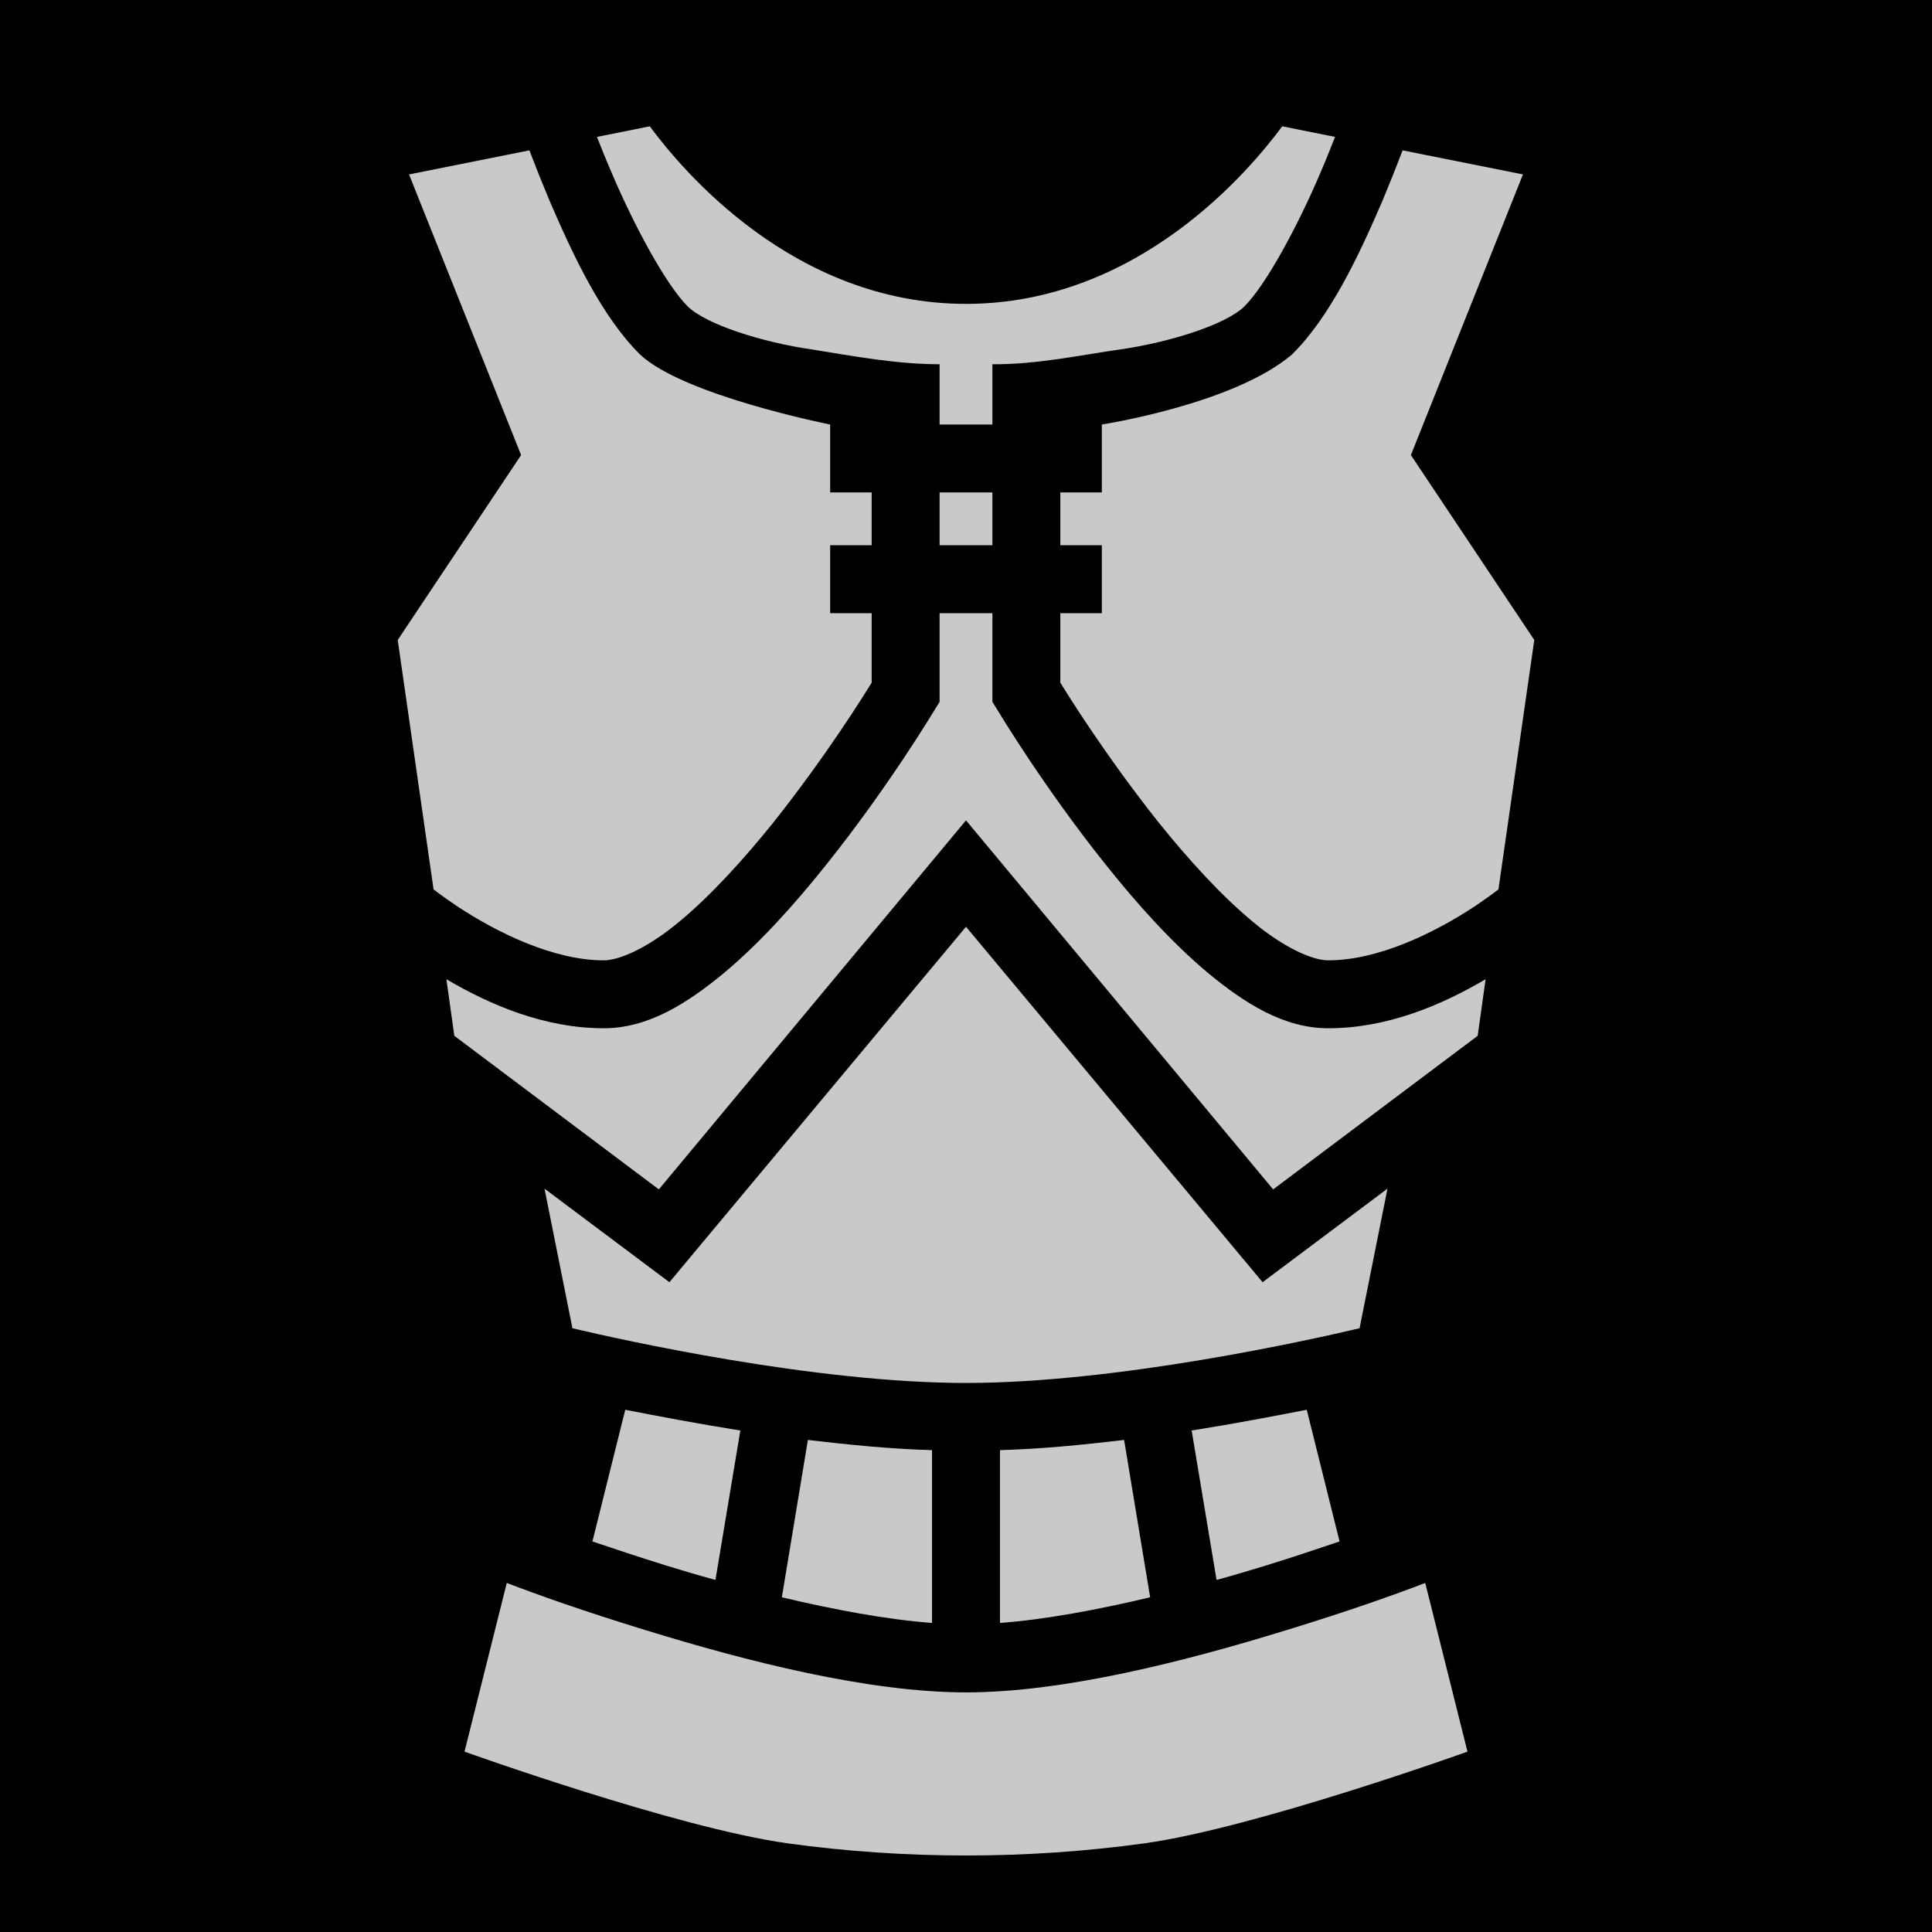 <svg xmlns="http://www.w3.org/2000/svg" viewBox="0 0 512 512" style="height: 512px; width: 512px;"><path d="M0 0h512v512H0z" fill="#000" fill-opacity="1"></path><g class="" transform="translate(0,0)" style="touch-action: none;"><path d="M339.8 33.47l14 2.81c-1.2 3.02-2.5 6.32-4 9.75-5.8 13.63-14.2 29.31-20 35.12-4.9 4.85-19.8 9.57-33.1 11.48-11.2 1.8-22.4 3.9-33.7 3.9v15.97h-14V96.53c-12 .1-24.2-2.6-33.7-3.9-13.3-1.9-28.2-6.62-33.1-11.45-5.8-5.81-14.2-21.49-20-35.11-1.5-3.44-2.8-6.75-4-9.79l14-2.81c8.4 11.37 38 47.06 83.8 47.06s75.4-35.69 83.8-47.06zm31.9 6.38l31.9 6.38-29.7 74.37 32.7 49-9.5 66.1c-1.8 1.4-3.8 2.8-6 4.3-11.3 7.5-26.1 14.5-39.1 14.5-4.3 0-12-3.5-20.2-10.4-8.3-6.9-17-16.5-24.8-26.2-14.2-17.9-24.3-34.2-26-37v-18.4h11v-18h-11v-14h11v-18s38.9-7.7 50.4-18.57c10.2-10.11 17.8-26.43 24-40.82 2-4.79 3.8-9.3 5.3-13.26zm-231.4 0c1.5 3.96 3.3 8.48 5.3 13.29 6.2 14.39 13.8 30.71 24 40.79C185 107.1 220 112.5 220 112.5v18h11v14h-11v18h11v18.4c-1.7 2.8-11.8 19.1-26 37-7.8 9.7-16.5 19.3-24.8 26.2-8.2 6.9-15.9 10.4-20.2 10.4-13 0-27.8-7-39.1-14.5-2.2-1.5-4.2-2.9-6-4.3l-9.5-66.1 32.7-49-29.7-74.38zM263 130.5v14h-14v-14zm0 32V186l1.3 2.1s12.2 20.4 28.7 41c8.2 10.3 17.5 20.7 27.2 28.8 9.8 8.1 20.1 14.6 31.8 14.6 15.6 0 30-6.1 41.7-13l-2.1 15-54.2 40.7-81.4-97.8-81.4 97.8-54.2-40.7-2.1-15c11.7 6.9 26.1 13 41.7 13 11.7 0 22-6.5 31.8-14.6 9.7-8.1 19-18.5 27.2-28.8 16.5-20.6 28.7-41 28.7-41l1.3-2.1v-23.5zm-7 83.1l78.6 94.2 33.1-24.8-7.4 37c-13.1 3.1-64.2 14.5-104.3 14.5-40.1 0-91.2-11.4-104.3-14.5l-7.4-37 33.1 24.8zm90.3 128l8.7 34.9c-5.9 2-12.5 4.2-19.6 6.4-4.2 1.3-8.6 2.6-13 3.8l-6.6-39.6c11.3-1.8 21.8-3.8 30.5-5.5zm-180.6 0c8.7 1.7 19.2 3.7 30.5 5.5l-6.6 39.6c-4.4-1.2-8.8-2.5-13-3.8-7.1-2.2-13.7-4.4-19.6-6.4zm132.2 8l6.9 41.7c-13.9 3.3-27.8 5.9-39.8 6.8v-45.8c10.8-.3 22-1.4 32.9-2.7zm-83.8 0c10.9 1.3 22.1 2.4 32.9 2.7v45.8c-12-.9-25.9-3.5-39.8-6.8zm163.6 37.9l11.2 44.7s-56.2 20.2-85.6 24.3c-31.2 4.3-63.4 4.3-94.6 0-29.4-4.1-85.6-24.3-85.6-24.3l11.2-44.7c8.1 3.1 20.1 7.4 37.1 12.6 26.3 8.1 58.6 16.4 84.6 16.4 26 0 58.3-8.3 84.6-16.4 17-5.2 29-9.5 37.1-12.6z" fill="#c9c9c9" fill-opacity="1" transform="translate(512, 0) scale(-1, 1) rotate(0, 256, 256)"></path></g></svg>